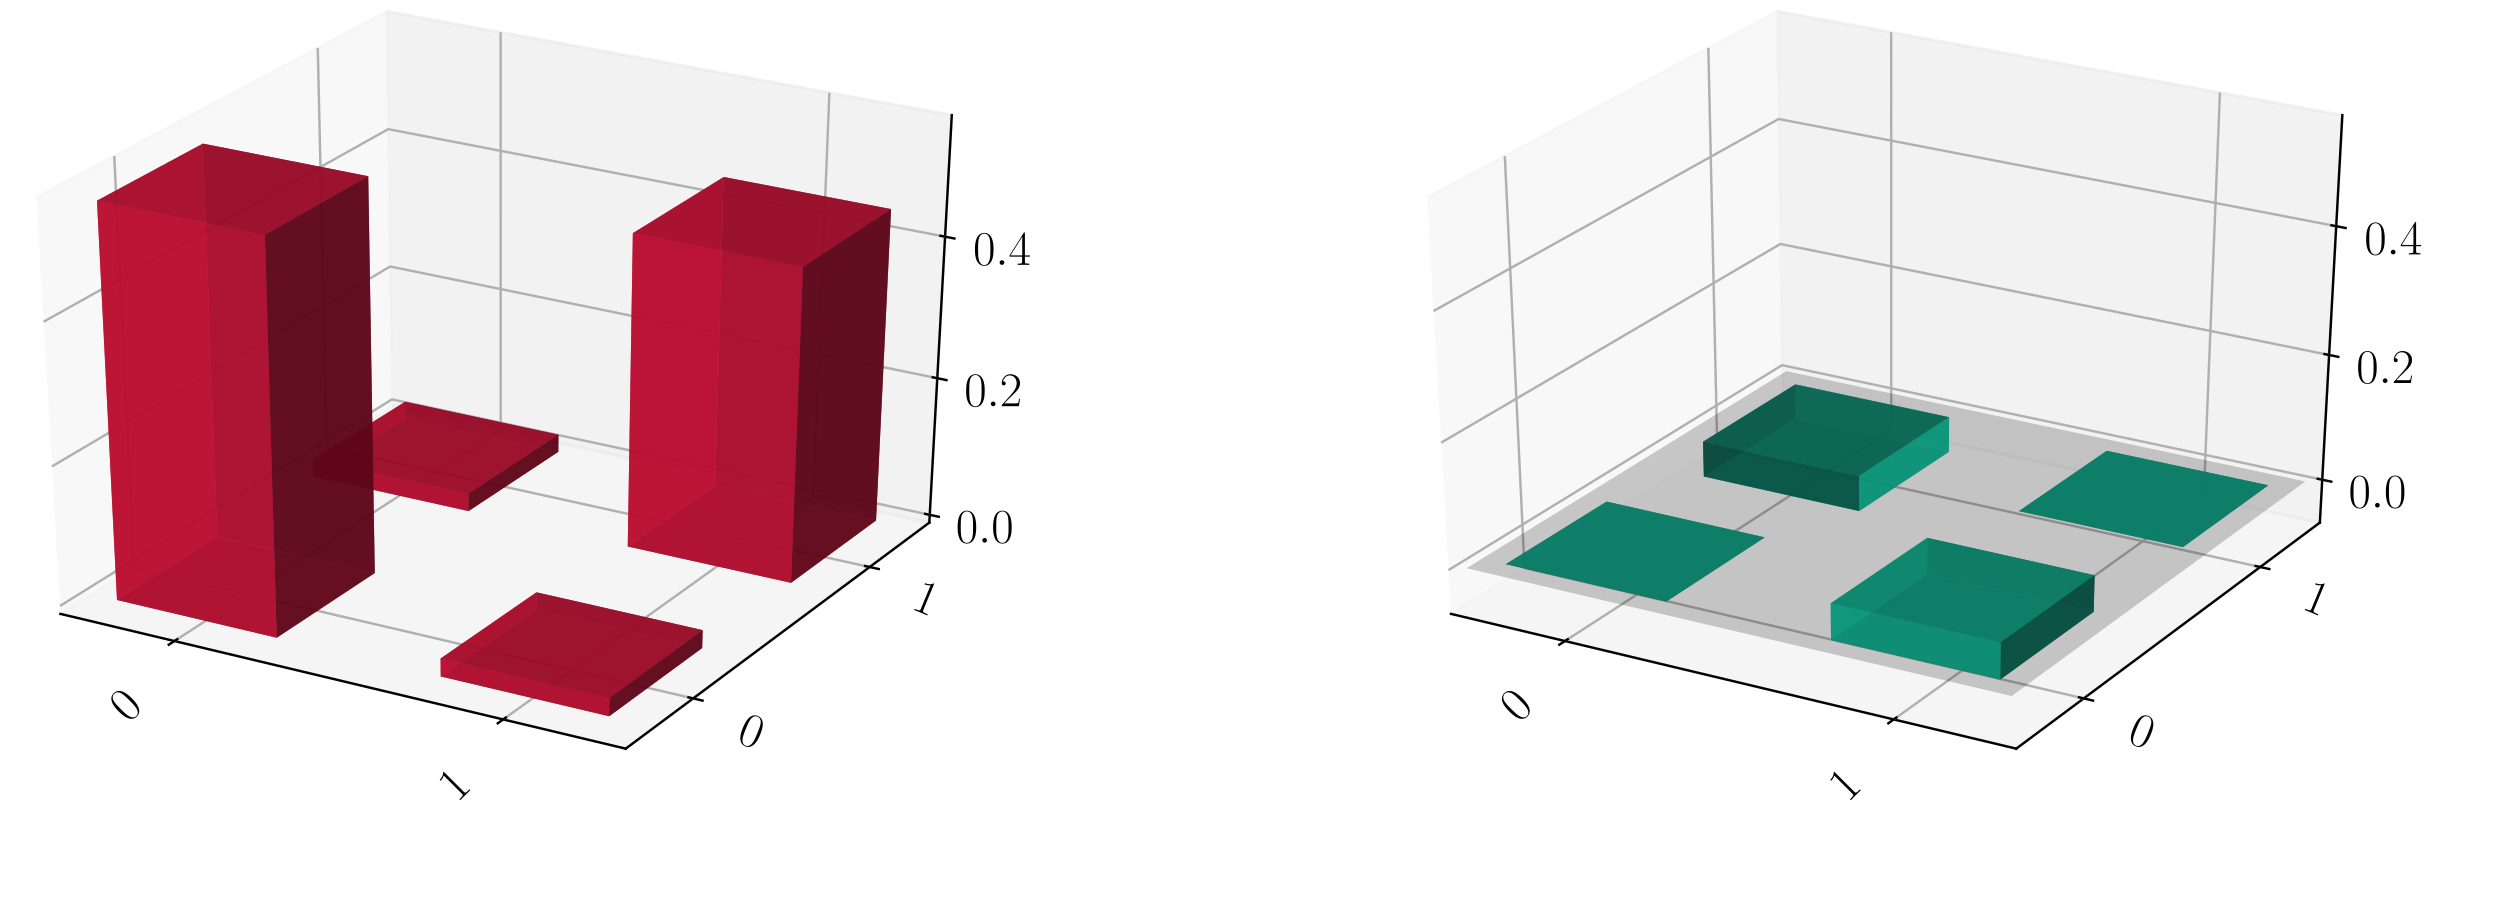 <?xml version="1.0" encoding="utf-8" standalone="no"?>
<!DOCTYPE svg PUBLIC "-//W3C//DTD SVG 1.1//EN"
  "http://www.w3.org/Graphics/SVG/1.1/DTD/svg11.dtd">
<!-- Created with matplotlib (https://matplotlib.org/) -->
<svg height="302.4pt" version="1.1" viewBox="0 0 820.8 302.4" width="820.8pt" xmlns="http://www.w3.org/2000/svg" xmlns:xlink="http://www.w3.org/1999/xlink">
 <defs>
  <style type="text/css">
*{stroke-linecap:butt;stroke-linejoin:round;}
  </style>
 </defs>
 <g id="figure_1">
  <g id="patch_1">
   <path d="M 0 302.4 
L 820.8 302.4 
L 820.8 0 
L 0 0 
z
" style="fill:#ffffff;"/>
  </g>
  <g id="patch_2">
   <path d="M -30.6 262.8 
L 349.855 262.8 
L 349.855 -14.4 
L -30.6 -14.4 
z
" style="fill:#ffffff;"/>
  </g>
  <g id="pane3d_1">
   <g id="patch_3">
    <path d="M 19.835 201.549 
L 128.723 133.585 
L 126.91 3.719 
L 11.951 64.782 
" style="fill:#f2f2f2;opacity:0.5;stroke:#f2f2f2;stroke-linejoin:miter;"/>
   </g>
  </g>
  <g id="pane3d_2">
   <g id="patch_4">
    <path d="M 128.723 133.585 
L 305.112 171.581 
L 312.492 37.799 
L 126.91 3.719 
" style="fill:#e6e6e6;opacity:0.5;stroke:#e6e6e6;stroke-linejoin:miter;"/>
   </g>
  </g>
  <g id="pane3d_3">
   <g id="patch_5">
    <path d="M 19.835 201.549 
L 205.42 245.801 
L 305.112 171.581 
L 128.723 133.585 
" style="fill:#ececec;opacity:0.5;stroke:#ececec;stroke-linejoin:miter;"/>
   </g>
  </g>
  <g id="axis3d_1">
   <g id="line2d_1">
    <path d="M 19.835 201.549 
L 205.42 245.801 
" style="fill:none;stroke:#000000;stroke-linecap:square;stroke-width:0.8;"/>
   </g>
   <g id="Line3DCollection_1">
    <path d="M 57.255 210.471 
L 164.384 141.267 
L 164.365 10.597 
" style="fill:none;stroke:#b0b0b0;stroke-width:0.8;"/>
    <path d="M 165.194 236.209 
L 266.98 163.367 
L 272.304 30.419 
" style="fill:none;stroke:#b0b0b0;stroke-width:0.8;"/>
   </g>
   <g id="xtick_1">
    <g id="line2d_2">
     <path d="M 58.178 209.875 
L 55.405 211.667 
" style="fill:none;stroke:#000000;stroke-linecap:square;stroke-width:0.8;"/>
    </g>
    <g id="text_1">
     <!-- 0 -->
     <defs>
      <path d="M 42 31.844 
C 42 37.969 41.906 48.422 37.703 56.453 
C 34 63.484 28.094 66 22.906 66 
C 18.094 66 12 63.781 8.203 56.562 
C 4.203 49.016 3.797 39.672 3.797 31.844 
C 3.797 26.109 3.906 17.375 7 9.734 
C 11.297 -0.609 19 -2 22.906 -2 
C 27.5 -2 34.5 -0.109 38.594 9.438 
C 41.594 16.375 42 24.5 42 31.844 
z
M 22.906 -0.406 
C 16.5 -0.406 12.703 5.125 11.297 12.75 
C 10.203 18.688 10.203 27.328 10.203 32.953 
C 10.203 40.688 10.203 47.109 11.5 53.234 
C 13.406 61.781 19 64.391 22.906 64.391 
C 27 64.391 32.297 61.672 34.203 53.438 
C 35.5 47.719 35.594 40.984 35.594 32.953 
C 35.594 26.422 35.594 18.375 34.406 12.453 
C 32.297 1.5 26.406 -0.406 22.906 -0.406 
z
" id="CMR17-48"/>
     </defs>
     <g transform="translate(42.153 237.612)rotate(-45)scale(0.16 -0.16)">
      <use transform="scale(0.996)" xlink:href="#CMR17-48"/>
     </g>
    </g>
   </g>
   <g id="xtick_2">
    <g id="line2d_3">
     <path d="M 166.073 235.58 
L 163.433 237.47 
" style="fill:none;stroke:#000000;stroke-linecap:square;stroke-width:0.8;"/>
    </g>
    <g id="text_2">
     <!-- 1 -->
     <defs>
      <path d="M 26.594 63.797 
C 26.594 65.891 26.5 66 25.094 66 
C 21.203 61.359 15.297 59.891 9.703 59.688 
C 9.406 59.688 8.906 59.688 8.797 59.5 
C 8.703 59.297 8.703 59.094 8.703 57 
C 11.797 57 17 57.594 21 59.984 
L 21 7.297 
C 21 3.797 20.797 2.594 12.203 2.594 
L 9.203 2.594 
L 9.203 0 
C 14 0.094 19 0.188 23.797 0.188 
C 28.594 0.188 33.594 0.094 38.406 0 
L 38.406 2.594 
L 35.406 2.594 
C 26.797 2.594 26.594 3.688 26.594 7.297 
z
" id="CMR17-49"/>
     </defs>
     <g transform="translate(150.086 263.768)rotate(-45)scale(0.16 -0.16)">
      <use transform="scale(0.996)" xlink:href="#CMR17-49"/>
     </g>
    </g>
   </g>
  </g>
  <g id="axis3d_2">
   <g id="line2d_4">
    <path d="M 305.112 171.581 
L 205.42 245.801 
" style="fill:none;stroke:#000000;stroke-linecap:square;stroke-width:0.8;"/>
   </g>
   <g id="Line3DCollection_2">
    <path d="M 37.513 51.204 
L 43.974 186.482 
L 227.578 229.304 
" style="fill:none;stroke:#b0b0b0;stroke-width:0.8;"/>
    <path d="M 104.331 15.713 
L 107.269 146.976 
L 285.522 186.165 
" style="fill:none;stroke:#b0b0b0;stroke-width:0.8;"/>
   </g>
   <g id="xtick_3">
    <g id="line2d_5">
     <path d="M 226.042 228.946 
L 230.653 230.022 
" style="fill:none;stroke:#000000;stroke-linecap:square;stroke-width:0.8;"/>
    </g>
    <g id="text_3">
     <!-- 0 -->
     <g transform="translate(241.429 243.361)rotate(-337.5)scale(0.16 -0.16)">
      <use transform="scale(0.996)" xlink:href="#CMR17-48"/>
     </g>
    </g>
   </g>
   <g id="xtick_4">
    <g id="line2d_6">
     <path d="M 284.034 185.838 
L 288.502 186.821 
" style="fill:none;stroke:#000000;stroke-linecap:square;stroke-width:0.8;"/>
    </g>
    <g id="text_4">
     <!-- 1 -->
     <g transform="translate(298.787 199.716)rotate(-337.5)scale(0.16 -0.16)">
      <use transform="scale(0.996)" xlink:href="#CMR17-49"/>
     </g>
    </g>
   </g>
  </g>
  <g id="axis3d_3">
   <g id="line2d_7">
    <path d="M 305.112 171.581 
L 312.492 37.799 
" style="fill:none;stroke:#000000;stroke-linecap:square;stroke-width:0.8;"/>
   </g>
   <g id="Line3DCollection_3">
    <path d="M 305.252 169.037 
L 128.689 131.11 
L 19.685 198.952 
" style="fill:none;stroke:#b0b0b0;stroke-width:0.8;"/>
    <path d="M 307.727 124.178 
L 128.08 87.505 
L 17.045 153.142 
" style="fill:none;stroke:#b0b0b0;stroke-width:0.8;"/>
    <path d="M 310.29 77.711 
L 127.45 42.403 
L 14.306 105.634 
" style="fill:none;stroke:#b0b0b0;stroke-width:0.8;"/>
   </g>
   <g id="xtick_5">
    <g id="line2d_8">
     <path d="M 303.779 168.72 
L 308.201 169.67 
" style="fill:none;stroke:#000000;stroke-linecap:square;stroke-width:0.8;"/>
    </g>
    <g id="text_5">
     <!-- $0.0$ -->
     <defs>
      <path d="M 18.406 4.797 
C 18.406 7.688 16 9.688 13.594 9.688 
C 10.703 9.688 8.703 7.297 8.703 4.891 
C 8.703 2 11.094 0 13.5 0 
C 16.406 0 18.406 2.391 18.406 4.797 
z
" id="CMMI12-58"/>
     </defs>
     <g transform="translate(313.808 178.165)scale(0.16 -0.16)">
      <use transform="scale(0.996)" xlink:href="#CMR17-48"/>
      <use transform="translate(45.69 0)scale(0.996)" xlink:href="#CMMI12-58"/>
      <use transform="translate(72.788 0)scale(0.996)" xlink:href="#CMR17-48"/>
     </g>
    </g>
   </g>
   <g id="xtick_6">
    <g id="line2d_9">
     <path d="M 306.227 123.872 
L 310.73 124.791 
" style="fill:none;stroke:#000000;stroke-linecap:square;stroke-width:0.8;"/>
    </g>
    <g id="text_6">
     <!-- $0.2$ -->
     <defs>
      <path d="M 41.703 15.469 
L 39.906 15.469 
C 38.906 8.391 38.094 7.188 37.703 6.594 
C 37.203 5.797 30 5.797 28.594 5.797 
L 9.406 5.797 
C 13 9.688 20 16.766 28.5 24.938 
C 34.594 30.719 41.703 37.5 41.703 47.391 
C 41.703 59.188 32.297 66 21.797 66 
C 10.797 66 4.094 56.297 4.094 47.297 
C 4.094 43.391 7 42.891 8.203 42.891 
C 9.203 42.891 12.203 43.484 12.203 46.984 
C 12.203 50.094 9.594 51 8.203 51 
C 7.594 51 7 50.891 6.594 50.688 
C 8.5 59.188 14.297 63.391 20.406 63.391 
C 29.094 63.391 34.797 56.5 34.797 47.391 
C 34.797 38.703 29.703 31.219 24 24.734 
L 4.094 2.297 
L 4.094 0 
L 39.297 0 
z
" id="CMR17-50"/>
     </defs>
     <g transform="translate(316.603 133.369)scale(0.16 -0.16)">
      <use transform="scale(0.996)" xlink:href="#CMR17-48"/>
      <use transform="translate(45.69 0)scale(0.996)" xlink:href="#CMMI12-58"/>
      <use transform="translate(72.788 0)scale(0.996)" xlink:href="#CMR17-50"/>
     </g>
    </g>
   </g>
   <g id="xtick_7">
    <g id="line2d_10">
     <path d="M 308.762 77.416 
L 313.349 78.301 
" style="fill:none;stroke:#000000;stroke-linecap:square;stroke-width:0.8;"/>
    </g>
    <g id="text_7">
     <!-- $0.4$ -->
     <defs>
      <path d="M 33.594 64.797 
C 33.594 66.891 33.5 67 31.703 67 
L 2 19.594 
L 2 17 
L 27.797 17 
L 27.797 7.188 
C 27.797 3.594 27.594 2.594 20.594 2.594 
L 18.703 2.594 
L 18.703 0 
C 21.906 0.188 27.297 0.188 30.703 0.188 
C 34.094 0.188 39.5 0.188 42.703 0 
L 42.703 2.594 
L 40.797 2.594 
C 33.797 2.594 33.594 3.594 33.594 7.188 
L 33.594 17 
L 43.797 17 
L 43.797 19.594 
L 33.594 19.594 
z
M 28.094 58.172 
L 28.094 19.594 
L 4 19.594 
z
" id="CMR17-52"/>
     </defs>
     <g transform="translate(319.498 86.971)scale(0.16 -0.16)">
      <use transform="scale(0.996)" xlink:href="#CMR17-48"/>
      <use transform="translate(45.69 0)scale(0.996)" xlink:href="#CMMI12-58"/>
      <use transform="translate(72.788 0)scale(0.996)" xlink:href="#CMR17-52"/>
     </g>
    </g>
   </g>
  </g>
  <g id="axes_1">
   <g id="Poly3DCollection_1">
    <path clip-path="url(#pe6c7059e5e)" d="M 133.052 137.476 
L 132.983 131.915 
L 183.346 142.732 
L 183.306 148.338 
z
" style="fill:#5d0618;fill-opacity:0.8;"/>
    <path clip-path="url(#pe6c7059e5e)" d="M 102.864 156.46 
L 102.727 150.821 
L 132.983 131.915 
L 133.052 137.476 
z
" style="fill:#ba0c2f;fill-opacity:0.8;"/>
    <path clip-path="url(#pe6c7059e5e)" d="M 102.864 156.46 
L 133.052 137.476 
L 183.306 148.338 
L 153.833 167.797 
z
" style="fill:#74081d;fill-opacity:0.8;"/>
    <path clip-path="url(#pe6c7059e5e)" d="M 102.727 150.821 
L 153.808 162.113 
L 183.346 142.732 
L 132.983 131.915 
z
" style="fill:#a30a29;fill-opacity:0.8;"/>
    <path clip-path="url(#pe6c7059e5e)" d="M 153.833 167.797 
L 183.306 148.338 
L 183.346 142.732 
L 153.808 162.113 
z
" style="fill:#5d0618;fill-opacity:0.8;"/>
    <path clip-path="url(#pe6c7059e5e)" d="M 102.864 156.46 
L 153.833 167.797 
L 153.808 162.113 
L 102.727 150.821 
z
" style="fill:#ba0c2f;fill-opacity:0.8;"/>
   </g>
   <g id="Poly3DCollection_2">
    <path clip-path="url(#pe6c7059e5e)" d="M 206.101 179.423 
L 234.813 159.47 
L 287.62 170.884 
L 259.718 191.35 
z
" style="fill:#74081d;fill-opacity:0.8;"/>
    <path clip-path="url(#pe6c7059e5e)" d="M 234.813 159.47 
L 237.59 58.116 
L 292.555 68.657 
L 287.62 170.884 
z
" style="fill:#5d0618;fill-opacity:0.8;"/>
    <path clip-path="url(#pe6c7059e5e)" d="M 206.101 179.423 
L 207.778 76.551 
L 237.59 58.116 
L 234.813 159.47 
z
" style="fill:#ba0c2f;fill-opacity:0.8;"/>
    <path clip-path="url(#pe6c7059e5e)" d="M 259.718 191.35 
L 287.62 170.884 
L 292.555 68.657 
L 263.621 87.585 
z
" style="fill:#5d0618;fill-opacity:0.8;"/>
    <path clip-path="url(#pe6c7059e5e)" d="M 206.101 179.423 
L 259.718 191.35 
L 263.621 87.585 
L 207.778 76.551 
z
" style="fill:#ba0c2f;fill-opacity:0.8;"/>
    <path clip-path="url(#pe6c7059e5e)" d="M 207.778 76.551 
L 263.621 87.585 
L 292.555 68.657 
L 237.59 58.116 
z
" style="fill:#a30a29;fill-opacity:0.8;"/>
   </g>
   <g id="Poly3DCollection_3">
    <path clip-path="url(#pe6c7059e5e)" d="M 176.094 200.277 
L 176.12 194.465 
L 230.695 206.891 
L 230.541 212.751 
z
" style="fill:#5d0618;fill-opacity:0.8;"/>
    <path clip-path="url(#pe6c7059e5e)" d="M 144.7 222.094 
L 144.653 216.198 
L 176.12 194.465 
L 176.094 200.277 
z
" style="fill:#ba0c2f;fill-opacity:0.8;"/>
    <path clip-path="url(#pe6c7059e5e)" d="M 144.7 222.094 
L 176.094 200.277 
L 230.541 212.751 
L 199.997 235.155 
z
" style="fill:#74081d;fill-opacity:0.8;"/>
    <path clip-path="url(#pe6c7059e5e)" d="M 144.653 216.198 
L 200.082 229.211 
L 230.695 206.891 
L 176.12 194.465 
z
" style="fill:#a30a29;fill-opacity:0.8;"/>
    <path clip-path="url(#pe6c7059e5e)" d="M 199.997 235.155 
L 230.541 212.751 
L 230.695 206.891 
L 200.082 229.211 
z
" style="fill:#5d0618;fill-opacity:0.8;"/>
    <path clip-path="url(#pe6c7059e5e)" d="M 144.7 222.094 
L 199.997 235.155 
L 200.082 229.211 
L 144.653 216.198 
z
" style="fill:#ba0c2f;fill-opacity:0.8;"/>
   </g>
   <g id="Poly3DCollection_4">
    <path clip-path="url(#pe6c7059e5e)" d="M 38.414 196.99 
L 71.347 176.279 
L 123.047 188.124 
L 90.858 209.377 
z
" style="fill:#74081d;fill-opacity:0.8;"/>
    <path clip-path="url(#pe6c7059e5e)" d="M 71.347 176.279 
L 66.597 47.153 
L 120.897 57.862 
L 123.047 188.124 
z
" style="fill:#5d0618;fill-opacity:0.8;"/>
    <path clip-path="url(#pe6c7059e5e)" d="M 38.414 196.99 
L 31.837 65.887 
L 66.597 47.153 
L 71.347 176.279 
z
" style="fill:#ba0c2f;fill-opacity:0.8;"/>
    <path clip-path="url(#pe6c7059e5e)" d="M 90.858 209.377 
L 123.047 188.124 
L 120.897 57.862 
L 86.958 77.112 
z
" style="fill:#5d0618;fill-opacity:0.8;"/>
    <path clip-path="url(#pe6c7059e5e)" d="M 38.414 196.99 
L 90.858 209.377 
L 86.958 77.112 
L 31.837 65.887 
z
" style="fill:#ba0c2f;fill-opacity:0.8;"/>
    <path clip-path="url(#pe6c7059e5e)" d="M 31.837 65.887 
L 86.958 77.112 
L 120.897 57.862 
L 66.597 47.153 
z
" style="fill:#a30a29;fill-opacity:0.8;"/>
   </g>
  </g>
  <g id="patch_6">
   <path d="M 425.945 262.8 
L 806.4 262.8 
L 806.4 -14.4 
L 425.945 -14.4 
z
" style="fill:#ffffff;"/>
  </g>
  <g id="pane3d_4">
   <g id="patch_7">
    <path d="M 476.381 201.549 
L 585.269 133.585 
L 583.456 3.719 
L 468.496 64.782 
" style="fill:#f2f2f2;opacity:0.5;stroke:#f2f2f2;stroke-linejoin:miter;"/>
   </g>
  </g>
  <g id="pane3d_5">
   <g id="patch_8">
    <path d="M 585.269 133.585 
L 761.657 171.581 
L 769.037 37.799 
L 583.456 3.719 
" style="fill:#e6e6e6;opacity:0.5;stroke:#e6e6e6;stroke-linejoin:miter;"/>
   </g>
  </g>
  <g id="pane3d_6">
   <g id="patch_9">
    <path d="M 476.381 201.549 
L 661.965 245.801 
L 761.657 171.581 
L 585.269 133.585 
" style="fill:#ececec;opacity:0.5;stroke:#ececec;stroke-linejoin:miter;"/>
   </g>
  </g>
  <g id="axis3d_4">
   <g id="line2d_11">
    <path d="M 476.381 201.549 
L 661.965 245.801 
" style="fill:none;stroke:#000000;stroke-linecap:square;stroke-width:0.8;"/>
   </g>
   <g id="Line3DCollection_4">
    <path d="M 513.8 210.471 
L 620.93 141.267 
L 620.91 10.597 
" style="fill:none;stroke:#b0b0b0;stroke-width:0.8;"/>
    <path d="M 621.74 236.209 
L 723.525 163.367 
L 728.849 30.419 
" style="fill:none;stroke:#b0b0b0;stroke-width:0.8;"/>
   </g>
   <g id="xtick_8">
    <g id="line2d_12">
     <path d="M 514.724 209.875 
L 511.95 211.667 
" style="fill:none;stroke:#000000;stroke-linecap:square;stroke-width:0.8;"/>
    </g>
    <g id="text_8">
     <!-- 0 -->
     <g transform="translate(498.698 237.612)rotate(-45)scale(0.16 -0.16)">
      <use transform="scale(0.996)" xlink:href="#CMR17-48"/>
     </g>
    </g>
   </g>
   <g id="xtick_9">
    <g id="line2d_13">
     <path d="M 622.619 235.58 
L 619.978 237.47 
" style="fill:none;stroke:#000000;stroke-linecap:square;stroke-width:0.8;"/>
    </g>
    <g id="text_9">
     <!-- 1 -->
     <g transform="translate(606.632 263.768)rotate(-45)scale(0.16 -0.16)">
      <use transform="scale(0.996)" xlink:href="#CMR17-49"/>
     </g>
    </g>
   </g>
  </g>
  <g id="axis3d_5">
   <g id="line2d_14">
    <path d="M 761.657 171.581 
L 661.965 245.801 
" style="fill:none;stroke:#000000;stroke-linecap:square;stroke-width:0.8;"/>
   </g>
   <g id="Line3DCollection_5">
    <path d="M 494.059 51.204 
L 500.519 186.482 
L 684.123 229.304 
" style="fill:none;stroke:#b0b0b0;stroke-width:0.8;"/>
    <path d="M 560.876 15.713 
L 563.814 146.976 
L 742.068 186.165 
" style="fill:none;stroke:#b0b0b0;stroke-width:0.8;"/>
   </g>
   <g id="xtick_10">
    <g id="line2d_15">
     <path d="M 682.587 228.946 
L 687.198 230.022 
" style="fill:none;stroke:#000000;stroke-linecap:square;stroke-width:0.8;"/>
    </g>
    <g id="text_10">
     <!-- 0 -->
     <g transform="translate(697.975 243.361)rotate(-337.5)scale(0.16 -0.16)">
      <use transform="scale(0.996)" xlink:href="#CMR17-48"/>
     </g>
    </g>
   </g>
   <g id="xtick_11">
    <g id="line2d_16">
     <path d="M 740.579 185.838 
L 745.047 186.821 
" style="fill:none;stroke:#000000;stroke-linecap:square;stroke-width:0.8;"/>
    </g>
    <g id="text_11">
     <!-- 1 -->
     <g transform="translate(755.332 199.716)rotate(-337.5)scale(0.16 -0.16)">
      <use transform="scale(0.996)" xlink:href="#CMR17-49"/>
     </g>
    </g>
   </g>
  </g>
  <g id="axis3d_6">
   <g id="line2d_17">
    <path d="M 761.657 171.581 
L 769.037 37.799 
" style="fill:none;stroke:#000000;stroke-linecap:square;stroke-width:0.8;"/>
   </g>
   <g id="Line3DCollection_6">
    <path d="M 762.434 157.502 
L 585.078 119.892 
L 475.552 187.178 
" style="fill:none;stroke:#b0b0b0;stroke-width:0.8;"/>
    <path d="M 764.693 116.552 
L 584.522 80.099 
L 473.141 145.35 
" style="fill:none;stroke:#b0b0b0;stroke-width:0.8;"/>
    <path d="M 767.025 74.27 
L 583.949 39.067 
L 470.649 102.114 
" style="fill:none;stroke:#b0b0b0;stroke-width:0.8;"/>
   </g>
   <g id="xtick_12">
    <g id="line2d_18">
     <path d="M 760.954 157.188 
L 765.397 158.131 
" style="fill:none;stroke:#000000;stroke-linecap:square;stroke-width:0.8;"/>
    </g>
    <g id="text_12">
     <!-- $0.0$ -->
     <g transform="translate(771.072 166.647)scale(0.16 -0.16)">
      <use transform="scale(0.996)" xlink:href="#CMR17-48"/>
      <use transform="translate(45.69 0)scale(0.996)" xlink:href="#CMMI12-58"/>
      <use transform="translate(72.788 0)scale(0.996)" xlink:href="#CMR17-48"/>
     </g>
    </g>
   </g>
   <g id="xtick_13">
    <g id="line2d_19">
     <path d="M 763.188 116.248 
L 767.705 117.162 
" style="fill:none;stroke:#000000;stroke-linecap:square;stroke-width:0.8;"/>
    </g>
    <g id="text_13">
     <!-- $0.2$ -->
     <g transform="translate(773.623 125.755)scale(0.16 -0.16)">
      <use transform="scale(0.996)" xlink:href="#CMR17-48"/>
      <use transform="translate(45.69 0)scale(0.996)" xlink:href="#CMMI12-58"/>
      <use transform="translate(72.788 0)scale(0.996)" xlink:href="#CMR17-50"/>
     </g>
    </g>
   </g>
   <g id="xtick_14">
    <g id="line2d_20">
     <path d="M 765.495 73.976 
L 770.088 74.859 
" style="fill:none;stroke:#000000;stroke-linecap:square;stroke-width:0.8;"/>
    </g>
    <g id="text_14">
     <!-- $0.4$ -->
     <g transform="translate(776.258 83.536)scale(0.16 -0.16)">
      <use transform="scale(0.996)" xlink:href="#CMR17-48"/>
      <use transform="translate(45.69 0)scale(0.996)" xlink:href="#CMMI12-58"/>
      <use transform="translate(72.788 0)scale(0.996)" xlink:href="#CMR17-52"/>
     </g>
    </g>
   </g>
  </g>
  <g id="axes_2">
   <g id="Poly3DCollection_5">
    <path clip-path="url(#p57ce80a8a7)" d="M 589.459 126.204 
L 589.597 137.476 
L 639.851 148.338 
L 639.933 136.974 
z
" style="fill:#0cba97;fill-opacity:0.8;"/>
    <path clip-path="url(#p57ce80a8a7)" d="M 559.133 145.029 
L 559.409 156.46 
L 589.597 137.476 
L 589.459 126.204 
z
" style="fill:#065d4c;fill-opacity:0.8;"/>
    <path clip-path="url(#p57ce80a8a7)" d="M 559.409 156.46 
L 610.378 167.797 
L 639.851 148.338 
L 589.597 137.476 
z
" style="fill:#0aa384;fill-opacity:0.8;"/>
    <path clip-path="url(#p57ce80a8a7)" d="M 559.133 145.029 
L 589.459 126.204 
L 639.933 136.974 
L 610.329 156.273 
z
" style="fill:#08745e;fill-opacity:0.8;"/>
    <path clip-path="url(#p57ce80a8a7)" d="M 610.329 156.273 
L 639.933 136.974 
L 639.851 148.338 
L 610.378 167.797 
z
" style="fill:#0cba97;fill-opacity:0.8;"/>
    <path clip-path="url(#p57ce80a8a7)" d="M 559.133 145.029 
L 610.329 156.273 
L 610.378 167.797 
L 559.409 156.46 
z
" style="fill:#065d4c;fill-opacity:0.8;"/>
   </g>
   <g id="Poly3DCollection_6">
    <path clip-path="url(#p57ce80a8a7)" d="M 691.672 148.014 
L 691.672 148.014 
L 744.723 159.334 
L 744.723 159.334 
z
" style="fill:#065d4c;fill-opacity:0.8;"/>
    <path clip-path="url(#p57ce80a8a7)" d="M 662.836 167.805 
L 662.836 167.805 
L 691.672 148.014 
L 691.672 148.014 
z
" style="fill:#065d4c;fill-opacity:0.8;"/>
    <path clip-path="url(#p57ce80a8a7)" d="M 662.836 167.805 
L 691.672 148.014 
L 744.723 159.334 
L 716.704 179.636 
z
" style="fill:#08745e;fill-opacity:0.8;"/>
    <path clip-path="url(#p57ce80a8a7)" d="M 662.836 167.805 
L 716.704 179.636 
L 744.723 159.334 
L 691.672 148.014 
z
" style="fill:#0aa384;fill-opacity:0.8;"/>
    <path clip-path="url(#p57ce80a8a7)" d="M 716.704 179.636 
L 744.723 159.334 
L 744.723 159.334 
L 716.704 179.636 
z
" style="fill:#065d4c;fill-opacity:0.8;"/>
    <path clip-path="url(#p57ce80a8a7)" d="M 662.836 167.805 
L 716.704 179.636 
L 716.704 179.636 
L 662.836 167.805 
z
" style="fill:#065d4c;fill-opacity:0.8;"/>
   </g>
   <g id="Poly3DCollection_7">
    <path clip-path="url(#p57ce80a8a7)" d="M 527.466 164.686 
L 527.466 164.686 
L 579.399 176.436 
L 579.399 176.436 
z
" style="fill:#065d4c;fill-opacity:0.8;"/>
    <path clip-path="url(#p57ce80a8a7)" d="M 494.369 185.231 
L 494.369 185.231 
L 527.466 164.686 
L 527.466 164.686 
z
" style="fill:#065d4c;fill-opacity:0.8;"/>
    <path clip-path="url(#p57ce80a8a7)" d="M 494.369 185.231 
L 527.466 164.686 
L 579.399 176.436 
L 547.054 197.521 
z
" style="fill:#08745e;fill-opacity:0.8;"/>
    <path clip-path="url(#p57ce80a8a7)" d="M 494.369 185.231 
L 547.054 197.521 
L 579.399 176.436 
L 527.466 164.686 
z
" style="fill:#0aa384;fill-opacity:0.8;"/>
    <path clip-path="url(#p57ce80a8a7)" d="M 547.054 197.521 
L 579.399 176.436 
L 579.399 176.436 
L 547.054 197.521 
z
" style="fill:#065d4c;fill-opacity:0.8;"/>
    <path clip-path="url(#p57ce80a8a7)" d="M 494.369 185.231 
L 547.054 197.521 
L 547.054 197.521 
L 494.369 185.231 
z
" style="fill:#065d4c;fill-opacity:0.8;"/>
   </g>
   <g id="Poly3DCollection_8">
    <path clip-path="url(#p57ce80a8a7)" d="M 632.692 188.493 
L 632.746 176.598 
L 687.714 188.875 
L 687.398 200.87 
z
" style="fill:#065d4c;fill-opacity:0.8;"/>
    <path clip-path="url(#p57ce80a8a7)" d="M 601.15 210.141 
L 601.052 198.073 
L 632.746 176.598 
L 632.692 188.493 
z
" style="fill:#0cba97;fill-opacity:0.8;"/>
    <path clip-path="url(#p57ce80a8a7)" d="M 601.15 210.141 
L 632.692 188.493 
L 687.398 200.87 
L 656.714 223.103 
z
" style="fill:#08745e;fill-opacity:0.8;"/>
    <path clip-path="url(#p57ce80a8a7)" d="M 601.052 198.073 
L 656.887 210.933 
L 687.714 188.875 
L 632.746 176.598 
z
" style="fill:#0aa384;fill-opacity:0.8;"/>
    <path clip-path="url(#p57ce80a8a7)" d="M 656.714 223.103 
L 687.398 200.87 
L 687.714 188.875 
L 656.887 210.933 
z
" style="fill:#065d4c;fill-opacity:0.8;"/>
    <path clip-path="url(#p57ce80a8a7)" d="M 601.15 210.141 
L 656.714 223.103 
L 656.887 210.933 
L 601.052 198.073 
z
" style="fill:#0cba97;fill-opacity:0.8;"/>
   </g>
   <g id="Poly3DCollection_9">
    <path clip-path="url(#p57ce80a8a7)" d="M 481.475 186.565 
L 660.472 228.517 
L 756.875 158.077 
L 586.448 121.866 
z
" style="fill-opacity:0.2;"/>
   </g>
  </g>
 </g>
 <defs>
  <clipPath id="pe6c7059e5e">
   <rect height="277.2" width="380.455" x="-30.6" y="-14.4"/>
  </clipPath>
  <clipPath id="p57ce80a8a7">
   <rect height="277.2" width="380.455" x="425.945" y="-14.4"/>
  </clipPath>
 </defs>
</svg>
